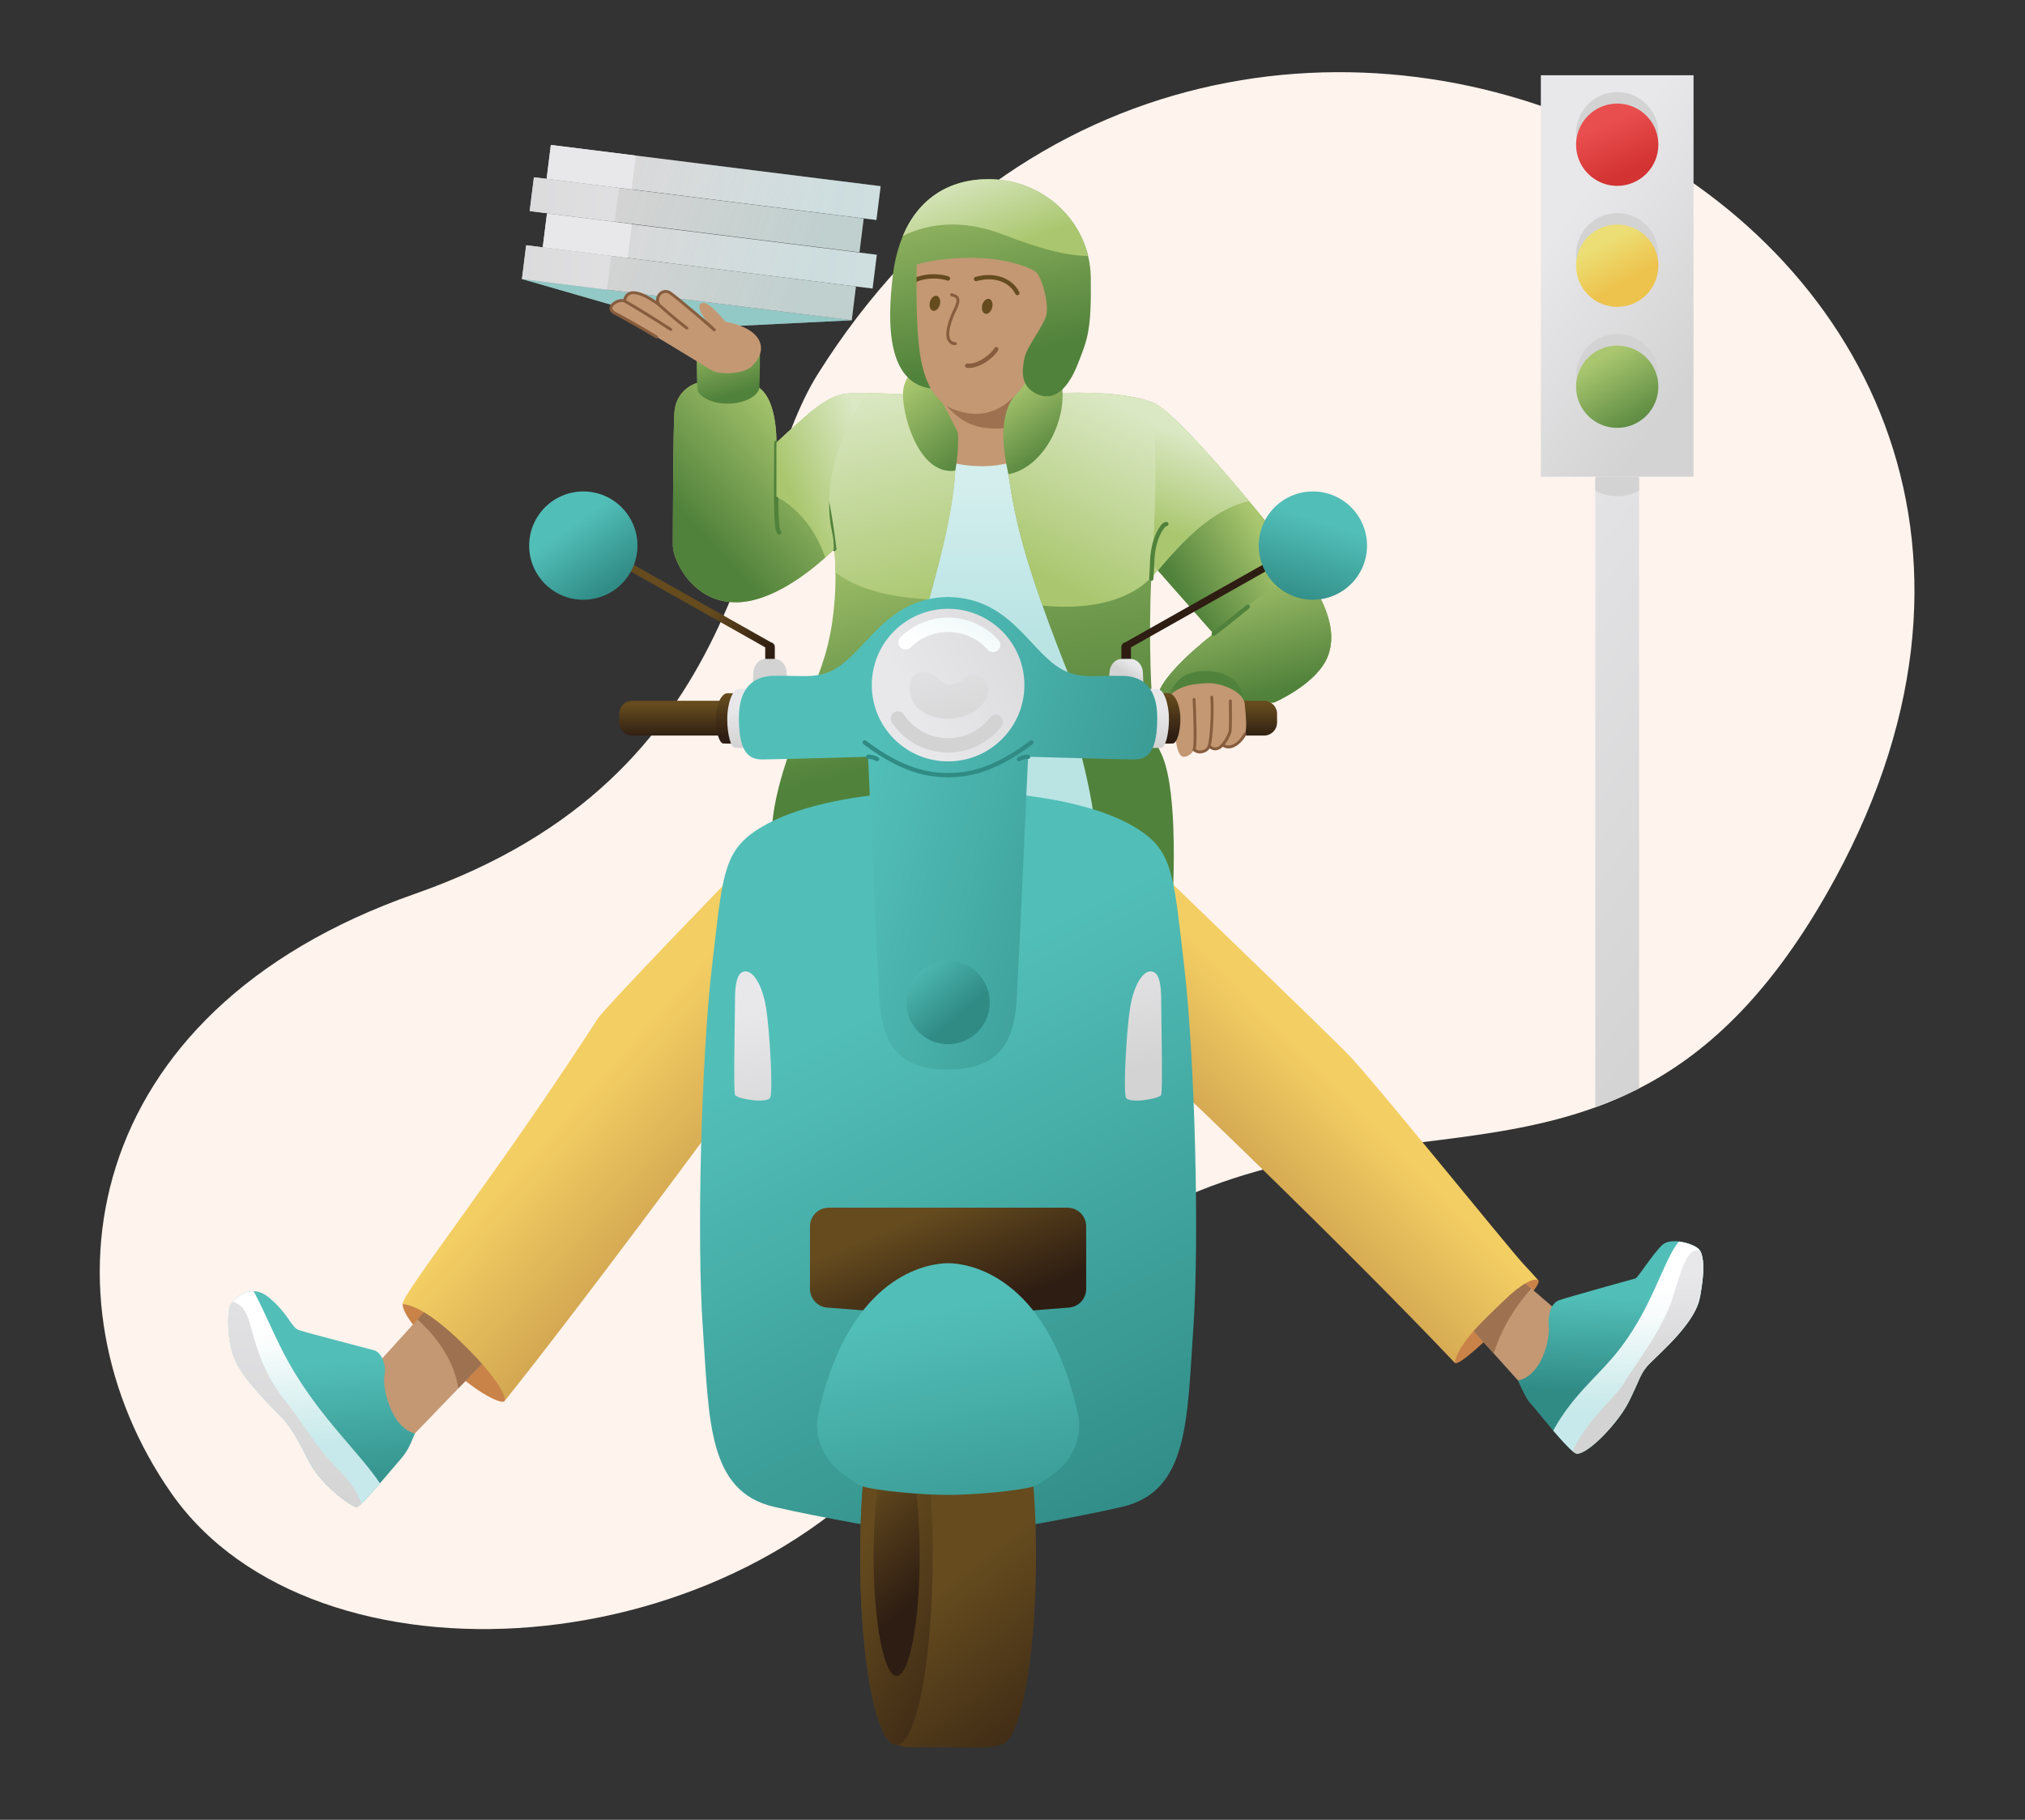 <svg width="306" height="275" viewBox="0 0 306 275" fill="none" xmlns="http://www.w3.org/2000/svg">
<rect x="0" y="0" width="306" height="275" fill="#333333" stroke="none"/>
<path d="M78.872 42.167L104.602 49.581L128.706 48.4L78.872 42.167Z" fill="url(#paint0_linear_2042_19885)"/>
<path opacity="0.5" d="M78.872 42.167L104.602 49.581L128.706 48.4L78.872 42.167Z" fill="#52BEB8"/>
<path d="M133.074 28.135L132.435 33.244L95.439 28.617L82.6 27.011L83.239 21.904L96.078 23.509L133.074 28.135Z" fill="url(#paint1_linear_2042_19885)"/>
<path d="M130.515 33.02L129.876 38.126L92.88 33.502L80.041 31.898L80.68 26.789L93.519 28.396L130.515 33.02Z" fill="url(#paint2_linear_2042_19885)"/>
<path d="M132.494 38.498L131.854 43.604L94.859 38.978L82.02 37.372L82.659 32.265L95.498 33.872L132.494 38.498Z" fill="url(#paint3_linear_2042_19885)"/>
<path d="M129.343 43.291L128.706 48.4L91.709 43.774L78.872 42.167L79.509 37.061L92.348 38.665L129.343 43.291Z" fill="url(#paint4_linear_2042_19885)"/>
<g opacity="0.15">
<path d="M132.435 33.244L133.074 28.135L96.078 23.509L83.239 21.904L82.6 27.011L95.439 28.617L132.435 33.244Z" fill="url(#paint5_linear_2042_19885)"/>
<path d="M129.876 38.126L130.515 33.02L93.519 28.396L80.68 26.789L80.041 31.898L92.88 33.502L129.876 38.126Z" fill="url(#paint6_linear_2042_19885)"/>
<path d="M82.659 32.265L82.019 37.372L94.859 38.978L131.854 43.604L132.493 38.498L95.498 33.872L82.659 32.265Z" fill="url(#paint7_linear_2042_19885)"/>
<path d="M79.508 37.061L78.872 42.167L91.709 43.774L128.706 48.4L129.343 43.291L92.348 38.665L79.508 37.061Z" fill="url(#paint8_linear_2042_19885)"/>
</g>
<path d="M276.02 135.076C267.078 150.728 257.626 159.378 247.7 164.463L247.374 164.628C245.429 165.607 243.429 166.473 241.385 167.224L241.072 167.337C210.896 178.285 176.572 164.198 139.061 215.115C111.778 252.148 47.483 256.6 25.878 225.633C5.702 196.72 11.53 152.978 62.696 135.076C113.861 117.174 111.713 75.42 123.58 56.522C184.73 -40.809 334.452 32.841 276.02 135.076Z" fill="#FFF3ED"/>
<path d="M255.913 72.043H232.839V11.372H255.913V72.043Z" fill="url(#paint9_linear_2042_19885)"/>
<path d="M244.38 26.35C243.151 26.35 241.949 25.985 240.926 25.302C239.904 24.619 239.107 23.648 238.636 22.512C238.166 21.376 238.043 20.126 238.283 18.92C238.522 17.714 239.115 16.606 239.984 15.736C240.854 14.867 241.961 14.275 243.168 14.035C244.374 13.795 245.624 13.918 246.76 14.389C247.896 14.859 248.867 15.656 249.55 16.678C250.233 17.701 250.598 18.903 250.598 20.133C250.596 21.781 249.941 23.361 248.775 24.527C247.609 25.693 246.029 26.348 244.38 26.35Z" fill="url(#paint10_linear_2042_19885)"/>
<path d="M244.38 44.637C243.151 44.637 241.949 44.272 240.926 43.589C239.904 42.906 239.107 41.935 238.636 40.799C238.166 39.663 238.043 38.413 238.283 37.207C238.522 36.001 239.115 34.893 239.984 34.023C240.854 33.154 241.961 32.562 243.168 32.322C244.374 32.082 245.624 32.205 246.76 32.675C247.896 33.146 248.867 33.943 249.55 34.965C250.233 35.988 250.598 37.19 250.598 38.42C250.596 40.068 249.941 41.648 248.775 42.814C247.609 43.98 246.029 44.635 244.38 44.637Z" fill="url(#paint11_linear_2042_19885)"/>
<path d="M244.38 62.922C243.151 62.922 241.949 62.557 240.926 61.874C239.904 61.191 239.107 60.22 238.636 59.084C238.166 57.948 238.043 56.697 238.283 55.491C238.522 54.285 239.115 53.178 239.984 52.308C240.854 51.438 241.961 50.846 243.168 50.606C244.374 50.367 245.624 50.49 246.76 50.96C247.896 51.431 248.867 52.228 249.55 53.25C250.233 54.273 250.598 55.475 250.598 56.704C250.596 58.353 249.941 59.933 248.775 61.099C247.609 62.264 246.029 62.92 244.38 62.922Z" fill="url(#paint12_linear_2042_19885)"/>
<path d="M60.848 197.009C60.789 198.096 62.009 200.072 66.383 204.95C70.757 209.828 75.743 212.378 76.233 211.733C76.722 211.087 76.711 207.95 76.711 207.95C76.711 207.95 66.141 193.802 60.848 197.009Z" fill="url(#paint13_linear_2042_19885)"/>
<path d="M219.839 205.948C220.376 206.559 224.996 202.126 226.75 200.372C228.504 198.617 232.6 194.646 232.504 193.572C232.504 193.572 231.574 191.913 228.959 193.354C226.344 194.796 217.57 203.328 219.839 205.948Z" fill="url(#paint14_linear_2042_19885)"/>
<path d="M140.278 66.907L156.65 66.352L170.454 127.917L129.307 125.217L140.278 66.907Z" fill="url(#paint15_linear_2042_19885)"/>
<path opacity="0.25" d="M140.278 66.907L156.65 66.352L170.454 127.917L129.307 125.217L140.278 66.907Z" fill="#52BEB8"/>
<path d="M144.348 71.122C144.348 71.122 144.313 72.77 143.806 76.031C143.154 80.246 141.802 85.467 140.404 90.576C139.152 95.159 137.856 99.65 136.978 103.246C135.122 110.854 133.826 126.8 133.826 126.8L117.198 130.667C114.413 121.702 122.315 106.972 124.663 99.039C126.048 94.361 126.287 89.609 126.25 86.498C126.226 84.324 126.067 82.961 126.067 82.961L125.98 83.048C125.804 83.226 125.363 83.661 124.717 84.241C122.222 86.485 116.652 90.904 111.43 91.015C104.609 91.163 101.678 84.517 101.678 82.45C101.678 80.383 101.717 65.243 101.911 62.341C102.104 59.439 104.272 58.007 105.898 57.735C107.524 57.463 110.898 56.767 114.22 58.315C117.541 59.863 117.315 66.907 117.315 66.907C121.998 62.611 124.861 59.748 128.035 59.476C128.806 59.411 129.841 59.391 130.965 59.398C134.454 59.42 138.791 59.709 138.791 59.709L144.348 71.122Z" fill="url(#paint16_linear_2042_19885)"/>
<path d="M125.748 80.467C125.937 81.314 126.015 82.181 125.98 83.048C125.804 83.226 125.363 83.661 124.717 84.241C122.222 86.485 116.652 90.904 111.43 91.015C104.609 91.163 101.678 84.517 101.678 82.45C101.678 80.383 101.717 65.243 101.911 62.341C102.104 59.439 104.272 58.007 105.898 57.735C107.524 57.463 110.898 56.767 114.22 58.315C117.541 59.863 117.315 66.907 117.315 66.907C121.998 62.611 124.861 59.748 128.035 59.476C128.806 59.411 129.841 59.391 130.965 59.398C128.146 63.361 123.898 72.074 125.748 80.467Z" fill="url(#paint17_linear_2042_19885)"/>
<path d="M105.278 54.348C105.278 54.348 105.261 58.576 105.459 59.13C105.656 59.685 107.27 61.109 110.226 60.991C113.183 60.874 114.665 59.483 114.743 58.617C114.822 57.752 114.837 53.387 114.837 53.387L105.278 54.348Z" fill="url(#paint18_linear_2042_19885)"/>
<path d="M200.696 99.039C199.13 103.326 192.52 106.154 192.52 106.154L174.889 106.033C174.35 102.63 183.404 95.778 183.404 95.778L174.961 86.196L174.091 85.211L174.078 85.45C174.039 86.054 174.004 86.67 173.976 87.289C173.759 91.783 173.733 96.589 173.863 100.859C174.052 107.1 174.572 112.2 175.294 113.513C176.583 115.85 177.113 120.367 177.296 124.837C177.55 131.072 177.124 137.211 177.124 137.211L165.563 127.585C165.549 125.569 165.363 123.558 165.009 121.574C164.317 117.387 163.178 113.367 162.791 111.68C162.623 110.844 162.532 109.994 162.517 109.141C162.437 106.983 162.559 104.615 162.007 103.246C160.163 98.667 158.704 94.813 157.537 91.52C153.765 80.867 153.059 76.098 152.38 71.663L159.676 59.426C159.676 59.426 168.867 58.846 173.87 60.717C174.004 60.765 174.135 60.817 174.263 60.872C176.759 61.92 183.283 69.187 188.717 75.704C190.959 78.394 193.015 80.952 194.526 82.896C198.509 88.017 202.561 93.913 200.696 99.039Z" fill="url(#paint19_linear_2042_19885)"/>
<path d="M200.696 99.039C199.13 103.326 192.52 106.154 192.52 106.154L174.889 106.033C174.35 102.631 183.404 95.778 183.404 95.778L183.35 95.718L174.961 86.196L174.091 85.211C174.426 80.646 175.178 66.094 173.874 60.718C174.009 60.765 174.139 60.818 174.267 60.872C176.763 61.92 183.287 69.187 188.722 75.704C190.963 78.394 193.02 80.952 194.53 82.896C195.441 84.07 196.359 85.287 197.204 86.52C200.054 90.68 202.133 95.096 200.696 99.039Z" fill="url(#paint20_linear_2042_19885)"/>
<path d="M200.696 99.039C199.13 103.326 192.52 106.154 192.52 106.154L174.889 106.033C174.35 102.63 183.404 95.778 183.404 95.778L183.35 95.717C183.606 95.585 183.85 95.433 184.083 95.263C184.924 94.611 191.737 88.109 197.202 86.52C200.054 90.68 202.133 95.096 200.696 99.039Z" fill="url(#paint21_linear_2042_19885)"/>
<path d="M193.248 85.218L192.713 84.272L170.043 97.063C169.878 97.094 169.728 97.183 169.621 97.312C169.513 97.442 169.454 97.605 169.454 97.774V100.304C169.454 100.497 169.531 100.681 169.667 100.817C169.803 100.953 169.987 101.029 170.179 101.029C170.372 101.029 170.556 100.953 170.692 100.817C170.828 100.681 170.904 100.497 170.904 100.304V97.826L193.248 85.218Z" fill="url(#paint22_linear_2042_19885)"/>
<path d="M116.496 97.063L93.822 84.265L93.287 85.218L115.633 97.826V100.304C115.633 100.497 115.709 100.681 115.845 100.817C115.981 100.953 116.165 101.029 116.358 101.029C116.55 101.029 116.734 100.953 116.87 100.817C117.006 100.681 117.083 100.497 117.083 100.304V97.774C117.083 97.606 117.024 97.443 116.917 97.313C116.81 97.183 116.661 97.095 116.496 97.063Z" fill="url(#paint23_linear_2042_19885)"/>
<path d="M172.709 101.672C172.663 100.561 171.961 99.628 170.85 99.57H169.504C168.393 99.628 167.693 100.561 167.646 101.672L167.567 103.531H172.785L172.709 101.672Z" fill="url(#paint24_linear_2042_19885)"/>
<path d="M118.889 101.672C118.844 100.561 118.141 99.628 117.031 99.57H115.696C114.585 99.628 113.885 100.561 113.837 101.672L113.759 103.531H118.976L118.889 101.672Z" fill="url(#paint25_linear_2042_19885)"/>
<path d="M176.6 106.522C176.678 104.187 177.998 101.146 182.704 101.422C186.794 101.661 188.767 104.478 187.794 108.113C187.774 108.189 176.6 106.522 176.6 106.522Z" fill="url(#paint26_linear_2042_19885)"/>
<path d="M95.533 111.159H111.283C112.375 111.159 113.261 110.273 113.261 109.18V107.878C113.261 106.786 112.375 105.9 111.283 105.9H95.533C94.44 105.9 93.554 106.786 93.554 107.878V109.18C93.554 110.273 94.44 111.159 95.533 111.159Z" fill="url(#paint27_linear_2042_19885)"/>
<path d="M191.002 105.9H175.252C174.16 105.9 173.274 106.786 173.274 107.878V109.18C173.274 110.273 174.16 111.159 175.252 111.159H191.002C192.095 111.159 192.98 110.273 192.98 109.18V107.878C192.98 106.786 192.095 105.9 191.002 105.9Z" fill="url(#paint28_linear_2042_19885)"/>
<path d="M176.391 105.457C178.13 103.5 180.583 103.283 182.633 103.246C184.683 103.209 187.952 104.581 188.1 106.387C188.248 108.194 188.491 110.096 188.1 110.976C187.709 111.857 186.143 113.613 184.733 112.587C184.733 112.587 183.841 113.813 182.707 112.77C182.517 113.548 181.172 113.989 180.437 113.294C180.437 113.294 179.859 114.365 178.874 114.365C177.467 114.365 177.45 109.289 177.352 105.902H176.104L176.391 105.457Z" fill="#C39873"/>
<path d="M112.974 104.761H109.93C108.954 104.761 108.163 106.646 108.163 108.637C108.163 110.628 108.715 112.298 109.278 112.352C109.841 112.407 112.528 112.352 112.528 112.352L112.974 104.761Z" fill="url(#paint29_linear_2042_19885)"/>
<path d="M173.561 104.761H176.604C177.58 104.761 178.372 106.646 178.372 108.637C178.372 110.628 177.82 112.298 177.257 112.352C176.694 112.407 174.007 112.352 174.007 112.352L173.561 104.761Z" fill="url(#paint30_linear_2042_19885)"/>
<path d="M114.704 104.117H111.661C110.685 104.117 109.894 106.32 109.894 108.648C109.894 110.976 110.446 112.926 111.009 112.996C111.572 113.065 114.259 112.996 114.259 112.996L114.704 104.117Z" fill="url(#paint31_linear_2042_19885)"/>
<path d="M171.83 104.117H174.874C175.85 104.117 176.641 106.32 176.641 108.648C176.641 110.976 176.089 112.926 175.526 112.996C174.963 113.065 172.276 112.996 172.276 112.996L171.83 104.117Z" fill="url(#paint32_linear_2042_19885)"/>
<path d="M139.063 67.698C141.948 70.572 153.254 72.481 157.935 66.646L154.798 58.913L141.639 57.978L139.063 67.698Z" fill="#C39873"/>
<path d="M144.348 71.122C144.348 71.122 144.313 72.77 143.806 76.031C143.154 80.246 141.802 85.468 140.404 90.576C132.143 90.187 128.041 87.93 126.25 86.498C126.226 84.324 126.067 82.961 126.067 82.961L125.98 83.048C125.804 83.226 125.363 83.661 124.717 84.241C122.265 77.13 117.326 75.037 117.326 75.037V66.907C122.009 62.611 124.872 59.748 128.046 59.476C128.817 59.411 129.852 59.391 130.976 59.398C134.465 59.42 138.802 59.709 138.802 59.709L144.348 71.122Z" fill="url(#paint33_linear_2042_19885)"/>
<path d="M144.348 71.122C144.707 69.337 144.976 65.8 144.641 65.12C143.6 62.996 139.467 55.265 139.467 55.265C138.622 55.551 137.883 56.085 137.347 56.797C136.81 57.51 136.502 58.368 136.461 59.259C136.248 62.452 138.785 71.917 144.348 71.122Z" fill="url(#paint34_linear_2042_19885)"/>
<path d="M188.717 75.704C183.104 76.989 178.767 81.746 174.959 86.196L174.62 86.591C174.412 86.835 174.195 87.067 173.967 87.289C169.989 91.276 163.696 92.1 157.528 91.52C153.757 80.867 153.05 76.098 152.372 71.663L159.667 59.426C159.667 59.426 168.859 58.846 173.861 60.717L173.961 60.754C174.061 60.792 174.159 60.831 174.254 60.872C176.759 61.92 183.283 69.187 188.717 75.704Z" fill="url(#paint35_linear_2042_19885)"/>
<path d="M188.717 75.704C183.104 76.989 178.767 81.746 174.959 86.196L174.089 85.211C174.424 80.646 175.176 66.094 173.872 60.718L173.972 60.754C174.072 60.792 174.17 60.831 174.265 60.872C176.759 61.92 183.283 69.187 188.717 75.704Z" fill="url(#paint36_linear_2042_19885)"/>
<path d="M140.913 58.604C144.976 64.387 147.624 65.674 155.5 64.209L152.909 54.372L140.913 58.604Z" fill="#9E7150"/>
<path d="M152.381 71.661C157.852 70.644 161.817 62.833 160.207 56.878L155.761 54.957C155.761 54.957 155.039 57.946 153.717 59.335C152.396 60.724 150.574 63.726 152.381 71.661Z" fill="url(#paint37_linear_2042_19885)"/>
<path d="M136.448 40.285C136.374 40.389 136.909 59.081 144.056 61.841C151.491 64.709 155.109 58.178 157.928 52.789C160.748 47.4 159.543 36.1 159.543 36.1C159.543 36.1 138.876 30.92 136.448 40.285Z" fill="#C39873"/>
<path d="M137.833 42.878C137.76 42.879 137.689 42.855 137.632 42.81C137.574 42.766 137.533 42.703 137.515 42.633C137.497 42.562 137.503 42.488 137.532 42.421C137.561 42.355 137.612 42.3 137.676 42.265C140.024 40.976 142.652 41.507 143.387 41.794C143.463 41.828 143.522 41.891 143.554 41.968C143.585 42.045 143.586 42.131 143.555 42.209C143.525 42.286 143.466 42.35 143.391 42.385C143.315 42.421 143.229 42.426 143.15 42.4C142.317 42.076 139.961 41.748 137.989 42.835C137.941 42.862 137.888 42.877 137.833 42.878Z" fill="#654B1E"/>
<path d="M162.883 54.963C161.45 58.639 159.383 60.754 156.748 59.57C154.113 58.385 154.448 55.987 154.791 54.187C155.135 52.387 157.596 49.424 158.083 47.724C158.57 46.024 157.491 42.05 156.591 41.15C156.057 40.615 152.678 39.115 147.654 38.976C141.852 38.822 138.524 39.976 138.524 39.976C138.307 53.152 139.283 56.031 140.633 58.709C134.189 57.813 133.954 49.187 134.957 41.376C135.19 39.408 135.688 37.481 136.435 35.646C138.748 30.126 143.28 27.072 149.361 27.072C156.715 27.072 162.824 32.037 164.422 38.665C164.676 39.717 164.813 40.794 164.83 41.876C164.95 50.052 164.317 51.285 162.883 54.963Z" fill="url(#paint38_linear_2042_19885)"/>
<path d="M113.598 55.365C112.47 56.472 109.033 56.707 107.63 56.017C107.572 55.989 107.517 55.959 107.467 55.928C106.204 55.146 96.711 49.274 92.95 47.341C91.239 46.461 93.42 45.094 94.37 45.468C94.696 43.594 96.646 43.889 99.526 45.998C98.911 44.811 100.126 43.487 101.307 44.287C102.357 45 107.511 49.426 107.511 49.426C104.191 45.574 106.243 45.535 106.92 45.972C108.035 46.689 109.643 48.633 109.643 48.633C111.207 48.915 112.448 49.383 113.339 49.974C115.409 51.359 115.6 53.404 113.598 55.365Z" fill="#C39873"/>
<path d="M99.218 51.139C99.178 51.139 99.14 51.129 99.107 51.109C96.246 49.407 94.141 48.209 92.85 47.544C91.922 47.065 92.07 46.457 92.176 46.226C92.465 45.585 93.481 45.107 94.204 45.211C94.249 44.972 94.352 44.749 94.504 44.559C94.656 44.37 94.851 44.22 95.074 44.124C95.944 43.772 97.346 44.237 99.148 45.467C99.127 45.228 99.162 44.987 99.25 44.763C99.338 44.539 99.478 44.339 99.657 44.178C99.898 43.963 100.206 43.838 100.529 43.826C100.852 43.813 101.169 43.913 101.426 44.109C102.474 44.82 107.439 49.083 107.65 49.263C107.672 49.282 107.69 49.304 107.703 49.33C107.716 49.355 107.723 49.383 107.726 49.411C107.728 49.44 107.724 49.468 107.715 49.496C107.707 49.523 107.693 49.548 107.674 49.57C107.655 49.591 107.633 49.609 107.607 49.622C107.582 49.635 107.554 49.643 107.526 49.645C107.497 49.647 107.469 49.644 107.441 49.635C107.414 49.626 107.389 49.612 107.367 49.593C107.315 49.55 102.209 45.165 101.183 44.47C101.005 44.329 100.784 44.255 100.558 44.261C100.332 44.268 100.115 44.354 99.946 44.504C99.758 44.678 99.633 44.91 99.592 45.163C99.55 45.416 99.595 45.675 99.718 45.9C99.74 45.944 99.748 45.994 99.739 46.042C99.73 46.09 99.704 46.134 99.667 46.166C99.629 46.199 99.582 46.217 99.533 46.219C99.484 46.221 99.435 46.206 99.396 46.176C97.507 44.794 96.031 44.207 95.239 44.528C94.887 44.67 94.674 44.991 94.587 45.507C94.582 45.538 94.569 45.569 94.55 45.595C94.532 45.621 94.508 45.643 94.48 45.659C94.451 45.675 94.42 45.684 94.388 45.686C94.356 45.688 94.324 45.684 94.294 45.672C93.798 45.476 92.802 45.889 92.576 46.398C92.452 46.672 92.613 46.924 93.052 47.15C94.357 47.817 96.463 49.022 99.333 50.728C99.374 50.753 99.406 50.79 99.423 50.834C99.441 50.878 99.444 50.927 99.431 50.973C99.419 51.019 99.391 51.059 99.354 51.088C99.316 51.117 99.269 51.133 99.222 51.133L99.218 51.139Z" fill="#875D3E"/>
<path d="M181.348 113.857C180.954 113.864 180.573 113.718 180.285 113.45C180.264 113.43 180.248 113.407 180.236 113.381C180.224 113.355 180.218 113.326 180.217 113.298C180.217 113.269 180.222 113.241 180.232 113.214C180.242 113.187 180.258 113.163 180.277 113.142C180.297 113.122 180.321 113.105 180.347 113.094C180.373 113.082 180.401 113.076 180.429 113.075C180.458 113.074 180.486 113.079 180.513 113.089C180.54 113.1 180.564 113.115 180.585 113.135C180.744 113.271 180.936 113.363 181.142 113.401C181.347 113.439 181.559 113.422 181.757 113.352C181.925 113.315 182.081 113.235 182.21 113.121C182.339 113.007 182.438 112.862 182.496 112.7C182.505 112.663 182.523 112.629 182.549 112.602C182.575 112.574 182.608 112.554 182.644 112.543C182.68 112.532 182.719 112.531 182.756 112.539C182.793 112.548 182.827 112.566 182.854 112.591C182.965 112.71 183.1 112.803 183.25 112.865C183.4 112.927 183.562 112.956 183.724 112.95C184.056 112.889 184.354 112.707 184.559 112.439C184.593 112.393 184.643 112.362 184.7 112.353C184.757 112.344 184.814 112.358 184.861 112.391C185.024 112.516 185.215 112.6 185.417 112.638C185.619 112.676 185.827 112.666 186.024 112.609C186.881 112.378 187.65 111.433 187.902 110.87C187.914 110.843 187.93 110.82 187.951 110.8C187.972 110.78 187.996 110.765 188.023 110.755C188.049 110.744 188.078 110.739 188.106 110.74C188.135 110.741 188.163 110.747 188.189 110.759C188.215 110.77 188.239 110.787 188.259 110.808C188.278 110.828 188.294 110.853 188.304 110.879C188.314 110.906 188.319 110.934 188.319 110.963C188.318 110.991 188.312 111.02 188.3 111.046C188.007 111.698 187.141 112.761 186.137 113.03C185.91 113.097 185.671 113.115 185.436 113.085C185.201 113.055 184.975 112.976 184.772 112.854C184.508 113.141 184.153 113.328 183.767 113.383C183.419 113.411 183.072 113.311 182.794 113.1C182.58 113.422 182.255 113.655 181.881 113.752C181.709 113.813 181.53 113.848 181.348 113.857Z" fill="#875D3E"/>
<path d="M180.435 113.509C180.393 113.509 180.352 113.497 180.317 113.474C180.27 113.443 180.236 113.394 180.224 113.338C180.212 113.283 180.222 113.224 180.252 113.176C180.45 112.794 180.383 109.033 180.22 105.685C180.217 105.627 180.237 105.571 180.276 105.528C180.314 105.485 180.368 105.459 180.426 105.457C180.484 105.454 180.54 105.474 180.583 105.513C180.626 105.551 180.651 105.605 180.654 105.663C180.737 107.341 180.978 112.859 180.62 113.411C180.599 113.441 180.572 113.466 180.54 113.484C180.507 113.501 180.471 113.509 180.435 113.509Z" fill="#875D3E"/>
<path d="M182.704 112.985C182.669 112.985 182.635 112.977 182.604 112.961C182.573 112.945 182.546 112.922 182.526 112.894C182.506 112.865 182.493 112.833 182.488 112.798C182.483 112.764 182.486 112.729 182.498 112.696C182.843 111.696 183.072 107.454 182.891 105.374C182.886 105.316 182.905 105.259 182.942 105.215C182.979 105.171 183.033 105.143 183.09 105.138C183.148 105.133 183.205 105.151 183.249 105.189C183.294 105.226 183.321 105.279 183.326 105.337C183.511 107.454 183.27 111.8 182.911 112.837C182.896 112.88 182.868 112.918 182.831 112.944C182.794 112.971 182.75 112.985 182.704 112.985Z" fill="#875D3E"/>
<path d="M184.73 112.802C184.688 112.803 184.646 112.79 184.611 112.767C184.575 112.744 184.547 112.711 184.53 112.673C184.513 112.634 184.508 112.591 184.515 112.549C184.522 112.507 184.541 112.468 184.57 112.437C185.053 111.876 185.422 111.226 185.657 110.524C185.73 110.278 185.737 107.959 185.704 105.902C185.704 105.845 185.727 105.789 185.768 105.749C185.809 105.708 185.864 105.685 185.922 105.685C185.979 105.685 186.035 105.708 186.075 105.749C186.116 105.789 186.139 105.845 186.139 105.902C186.154 106.931 186.198 110.311 186.067 110.685C185.812 111.443 185.41 112.143 184.885 112.746C184.843 112.784 184.787 112.804 184.73 112.802Z" fill="#875D3E"/>
<path d="M74.946 203.985C74.867 204.011 72.133 206.826 69.27 209.794C66.063 213.113 62.696 216.62 62.696 216.62L59.013 219.189L55.696 214.367L55.417 207.87L63.096 199.391L65.52 196.713C65.52 196.713 75.113 203.928 74.946 203.985Z" fill="#C39873"/>
<path d="M62.696 216.62C61.839 218.702 61.52 219.396 60.343 220.733C59.82 221.328 58.63 222.748 57.409 224.157C56.374 225.348 55.32 226.528 54.628 227.2C54.433 227.421 54.197 227.604 53.935 227.739C53.239 227.9 48.433 224.261 46.776 221C45.12 217.739 43.95 215.546 42.396 214.002C35.946 207.613 35.289 205.507 34.822 203.304C34.354 201.102 34.391 197.826 34.826 197.174C34.933 197.012 35.052 196.858 35.18 196.713C35.754 196.061 36.885 195.063 38.328 195.111C39.059 195.133 39.87 195.42 40.72 196.146C43.763 198.72 43.95 200.594 45.215 201.015C46.48 201.437 55.376 203.731 56.546 204.059C57.715 204.387 58.42 206.45 58.091 207.898C57.763 209.346 58.913 215.652 62.696 216.62Z" fill="url(#paint39_linear_2042_19885)"/>
<path d="M57.409 224.157C56.374 225.348 55.32 226.528 54.628 227.2C54.433 227.421 54.197 227.604 53.935 227.739C53.239 227.9 48.433 224.261 46.776 221C45.12 217.739 43.95 215.546 42.396 214.002C35.946 207.613 35.289 205.507 34.822 203.304C34.354 201.102 34.391 197.826 34.826 197.174C34.933 197.012 35.052 196.858 35.18 196.713C35.754 196.061 36.885 195.063 38.328 195.111C40.185 198.589 41.715 202.541 43.737 206.098C48.365 214.254 54.415 219.62 57.409 224.157Z" fill="url(#paint40_linear_2042_19885)"/>
<path opacity="0.15" d="M57.409 224.157C56.374 225.348 55.32 226.528 54.628 227.2C54.433 227.421 54.197 227.604 53.935 227.739C53.239 227.9 48.433 224.261 46.776 221C45.12 217.739 43.95 215.546 42.396 214.002C35.946 207.613 35.289 205.507 34.822 203.304C34.354 201.102 34.391 197.826 34.826 197.174C34.933 197.012 35.052 196.858 35.18 196.713C35.754 196.061 36.885 195.063 38.328 195.111C40.185 198.589 41.715 202.541 43.737 206.098C48.365 214.254 54.415 219.62 57.409 224.157Z" fill="url(#paint41_linear_2042_19885)"/>
<path d="M74.946 203.985C74.867 204.011 72.133 206.826 69.269 209.794C68.463 204.676 64.778 200.88 63.089 199.391L65.513 196.713C65.513 196.713 75.113 203.928 74.946 203.985Z" fill="#9E7150"/>
<path d="M60.848 197.009C60.848 197.294 63.254 196.357 70.537 203.659C75.374 208.502 76.624 211.289 76.233 211.733C80.498 206.448 91.348 192.441 108.489 169.239L111.735 131.27C111.735 131.27 91.446 152.187 90.278 153.998C75.772 176.522 60.835 195.413 60.848 197.009Z" fill="url(#paint42_linear_2042_19885)"/>
<path d="M236.528 199.13C235.876 212.263 229.354 208.574 229.354 208.574L225.722 204.53L221.393 199.713L228.722 192.417L231.389 194.709L236.528 199.13Z" fill="#C39873"/>
<path d="M231.383 194.72C229.554 196.767 227.096 200.124 225.715 204.541L221.387 199.724L228.715 192.428L231.383 194.72Z" fill="#9E7150"/>
<path d="M256.93 195.754C256.907 195.88 256.883 196.007 256.859 196.137C256.731 196.755 256.521 197.353 256.235 197.915C254.424 201.611 249.713 205.439 248.843 206.524C247.813 207.791 247.815 208.376 246.204 211.674C244.593 214.972 240.059 219.676 238.304 219.68C238.165 219.68 237.946 219.55 237.663 219.317C236.939 218.724 235.817 217.478 234.713 216.187C233.111 214.304 231.543 212.322 231.289 212.091C230.791 211.641 230.063 210.157 229.383 208.626C233.122 207.8 234.178 202.252 234.037 200.583C233.896 198.913 234.215 196.987 235.613 196.485C237.011 195.983 246.854 193.276 247.17 193.183C247.485 193.089 249.859 189.341 251.206 188.12C251.767 187.611 252.728 187.498 253.709 187.611C255.076 187.767 256.474 188.359 256.843 188.915L256.872 188.959C257.448 189.902 257.63 191.915 256.93 195.754Z" fill="url(#paint43_linear_2042_19885)"/>
<path d="M256.931 195.754C256.907 195.88 256.883 196.007 256.859 196.137C256.731 196.755 256.521 197.353 256.235 197.915C254.424 201.611 249.713 205.439 248.844 206.524C247.813 207.791 247.815 208.376 246.204 211.674C244.594 214.972 240.059 219.676 238.304 219.68C238.165 219.68 237.946 219.55 237.663 219.317C236.939 218.724 235.817 217.478 234.713 216.187C237.481 211.122 240.981 208.38 243.889 204.92C249.674 198.039 251.25 190.483 253.709 187.615C255.076 187.772 256.474 188.363 256.844 188.92L256.872 188.963C257.448 189.902 257.631 191.915 256.931 195.754Z" fill="url(#paint44_linear_2042_19885)"/>
<path opacity="0.15" d="M256.931 195.754C256.907 195.88 256.883 196.007 256.859 196.137C256.731 196.755 256.521 197.353 256.235 197.915C254.424 201.611 249.713 205.439 248.844 206.524C247.813 207.791 247.815 208.376 246.204 211.674C244.594 214.972 240.059 219.676 238.304 219.68C238.165 219.68 237.946 219.55 237.663 219.317C236.939 218.724 235.817 217.478 234.713 216.187C237.481 211.122 240.981 208.38 243.889 204.92C249.674 198.039 251.25 190.483 253.709 187.615C255.076 187.772 256.474 188.363 256.844 188.92L256.872 188.963C257.448 189.902 257.631 191.915 256.931 195.754Z" fill="url(#paint45_linear_2042_19885)"/>
<path d="M256.93 195.754C256.713 196.439 256.496 197.165 256.235 197.915C254.424 201.611 249.713 205.439 248.844 206.524C247.813 207.791 247.815 208.376 246.204 211.674C244.594 214.972 240.059 219.676 238.304 219.68C238.165 219.68 237.946 219.55 237.663 219.317C239.257 215.187 244.48 210.759 245.372 209.044C246.165 207.522 251.152 201.202 252.72 196.25C254.107 191.87 254.861 188.524 256.872 188.959C257.448 189.902 257.63 191.915 256.93 195.754Z" fill="url(#paint46_linear_2042_19885)"/>
<path d="M219.839 205.948C220.32 202.904 224.637 199.104 227.194 196.6C229.75 194.096 231.894 192.891 232.502 193.557C232.502 193.557 232.087 193.013 230.111 190.902C228.135 188.791 207.15 162.824 203.631 159.241C200.111 155.659 174.146 130.65 174.146 130.65L178.574 164.915C178.574 164.915 202.435 187.626 219.839 205.948Z" fill="url(#paint47_linear_2042_19885)"/>
<path d="M180.324 200.746C179.359 214.585 179.648 225.407 169.502 227.726C165.907 228.548 161.563 229.396 157.452 230.146C148.073 231.857 138.462 231.857 129.083 230.146C124.974 229.396 120.63 228.548 117.033 227.726C106.887 225.407 107.176 214.585 106.211 200.746C105.246 186.907 106.017 159.507 107.563 146.27C109.109 133.033 109.207 129.07 113.844 125.785C118.902 122.202 127.139 120.541 134.657 119.88C137.737 119.609 140.698 119.504 143.267 119.504C147.665 119.504 153.209 119.809 158.546 120.737C163.933 121.674 169.109 123.246 172.691 125.785C177.328 129.07 177.426 133.033 178.972 146.27C180.517 159.507 181.291 186.904 180.324 200.746Z" fill="url(#paint48_linear_2042_19885)"/>
<path d="M155.707 219.876C155.691 219.718 155.675 219.562 155.661 219.407H130.878C130.862 219.56 130.847 219.717 130.833 219.876C130.248 224.94 129.965 230.035 129.985 235.133C129.985 235.611 129.985 236.087 129.985 236.561V236.602C130.117 250.333 132.113 261.502 134.676 263.407C134.938 263.517 135.206 263.614 135.478 263.696C136.267 263.932 137.086 264.052 137.909 264.05H148.633C149.456 264.052 150.275 263.932 151.063 263.696C151.333 263.615 151.599 263.52 151.859 263.411C154.422 261.507 156.424 250.337 156.55 236.607V236.565C156.55 236.091 156.55 235.615 156.55 235.137C156.572 230.038 156.29 224.942 155.707 219.876Z" fill="url(#paint49_linear_2042_19885)"/>
<path d="M140.939 235.133C140.939 250.88 138.493 263.648 135.476 263.691C135.206 263.611 134.94 263.515 134.68 263.407C132.117 261.502 130.115 250.333 129.989 236.602V236.561C129.989 236.087 129.989 235.611 129.989 235.133C129.969 230.035 130.252 224.94 130.837 219.876C130.854 219.72 130.876 219.563 130.893 219.407H140.043C140.665 224.625 140.964 229.877 140.939 235.133Z" fill="url(#paint50_linear_2042_19885)"/>
<path d="M135.493 253.278C137.416 253.278 138.974 245.154 138.974 235.133C138.974 225.111 137.416 216.987 135.493 216.987C133.571 216.987 132.013 225.111 132.013 235.133C132.013 245.154 133.571 253.278 135.493 253.278Z" fill="url(#paint51_linear_2042_19885)"/>
<path d="M161.309 182.502H125.222C124.472 182.502 123.753 182.8 123.223 183.33C122.694 183.86 122.396 184.579 122.396 185.328V194.783C122.397 195.494 122.666 196.178 123.15 196.7C123.633 197.221 124.295 197.541 125.004 197.596L143.265 199.024L161.526 197.596C162.235 197.541 162.897 197.221 163.381 196.7C163.864 196.178 164.134 195.494 164.135 194.783V185.333C164.135 184.961 164.063 184.593 163.921 184.25C163.779 183.906 163.571 183.594 163.309 183.332C163.046 183.069 162.734 182.86 162.391 182.718C162.048 182.575 161.68 182.502 161.309 182.502Z" fill="url(#paint52_linear_2042_19885)"/>
<path d="M169.68 102.137C164.948 102.048 162.683 102.75 159.639 100.637C155.313 97.63 152.248 90.465 143.494 90.226V90.218H143.276H143.059C134.309 90.459 131.239 97.624 126.913 100.628C123.87 102.741 121.607 102.041 116.872 102.128C113.794 102.185 111.639 104.009 111.654 108.502C111.67 112.996 112.726 114.767 115.133 114.767C117.026 114.767 131.172 114.359 131.172 114.359C131.172 114.359 132.526 144.85 132.865 150.609C133.204 156.367 134.644 161.613 143.257 161.62H143.272C151.887 161.62 153.326 156.365 153.663 150.609C154 144.852 155.357 114.359 155.357 114.359C155.357 114.359 169.5 114.767 171.396 114.767C173.811 114.767 174.857 112.996 174.874 108.502C174.891 104.009 172.757 102.194 169.68 102.137Z" fill="url(#paint53_linear_2042_19885)"/>
<path d="M244.38 28.087C243.151 28.087 241.949 27.722 240.926 27.039C239.904 26.356 239.107 25.385 238.636 24.249C238.166 23.113 238.043 21.863 238.283 20.657C238.522 19.451 239.115 18.343 239.984 17.473C240.854 16.604 241.961 16.012 243.168 15.772C244.374 15.532 245.624 15.655 246.76 16.125C247.896 16.596 248.867 17.393 249.55 18.415C250.233 19.438 250.598 20.64 250.598 21.87C250.596 23.518 249.941 25.099 248.775 26.264C247.609 27.43 246.029 28.085 244.38 28.087Z" fill="url(#paint54_linear_2042_19885)"/>
<path d="M244.38 46.374C243.151 46.374 241.949 46.009 240.926 45.326C239.904 44.643 239.107 43.672 238.636 42.536C238.166 41.4 238.043 40.15 238.283 38.944C238.522 37.738 239.115 36.63 239.984 35.76C240.854 34.891 241.961 34.298 243.168 34.059C244.374 33.819 245.624 33.942 246.76 34.413C247.896 34.883 248.867 35.68 249.55 36.702C250.233 37.725 250.598 38.927 250.598 40.157C250.596 41.805 249.941 43.385 248.775 44.551C247.609 45.717 246.029 46.372 244.38 46.374Z" fill="url(#paint55_linear_2042_19885)"/>
<path d="M244.38 64.659C243.151 64.659 241.949 64.294 240.926 63.611C239.904 62.928 239.107 61.957 238.636 60.821C238.166 59.685 238.043 58.434 238.283 57.228C238.522 56.022 239.115 54.914 239.984 54.045C240.854 53.175 241.961 52.583 243.168 52.343C244.374 52.103 245.624 52.227 246.76 52.697C247.896 53.168 248.867 53.965 249.55 54.987C250.233 56.01 250.598 57.212 250.598 58.441C250.596 60.09 249.941 61.67 248.775 62.836C247.609 64.001 246.029 64.657 244.38 64.659Z" fill="url(#paint56_linear_2042_19885)"/>
<path d="M54.628 227.189C54.433 227.411 54.197 227.593 53.935 227.728C53.239 227.889 48.433 224.25 46.776 220.989C45.12 217.728 43.95 215.535 42.396 213.991C35.946 207.602 35.289 205.496 34.822 203.294C34.354 201.091 34.391 197.826 34.826 197.174C34.933 197.012 35.052 196.858 35.18 196.713C36.339 197.048 37.122 197.852 37.676 199.741C38.546 202.694 39.509 207.178 42.917 211.424C46.326 215.67 47.65 218.672 51.111 222.028C53.161 224.017 54.157 225.95 54.628 227.189Z" fill="url(#paint57_linear_2042_19885)"/>
<path d="M174.391 146.922C175.193 147.335 175.465 148.902 175.465 151.009C175.465 153.115 175.728 164.811 175.465 165.444C175.202 166.076 170.565 166.813 170.143 165.865C169.722 164.917 170.196 155.909 170.776 152.274C171.357 148.639 172.961 146.183 174.391 146.922Z" fill="url(#paint58_linear_2042_19885)"/>
<path d="M112.143 146.922C111.341 147.335 111.07 148.902 111.07 151.009C111.07 153.115 110.807 164.811 111.07 165.444C111.333 166.076 115.97 166.813 116.391 165.865C116.813 164.917 116.339 155.909 115.759 152.274C115.178 148.639 113.576 146.183 112.143 146.922Z" fill="url(#paint59_linear_2042_19885)"/>
<path d="M143.267 157.796C146.746 157.796 149.565 154.976 149.565 151.498C149.565 148.02 146.746 145.2 143.267 145.2C139.789 145.2 136.97 148.02 136.97 151.498C136.97 154.976 139.789 157.796 143.267 157.796Z" fill="url(#paint60_linear_2042_19885)"/>
<path d="M143.267 115.059C149.635 115.059 154.798 109.896 154.798 103.528C154.798 97.16 149.635 91.998 143.267 91.998C136.899 91.998 131.737 97.16 131.737 103.528C131.737 109.896 136.899 115.059 143.267 115.059Z" fill="url(#paint61_linear_2042_19885)"/>
<path d="M150.065 98.546C149.912 98.546 149.761 98.513 149.621 98.451C149.481 98.388 149.356 98.297 149.254 98.183C148.527 97.368 147.641 96.711 146.651 96.25C145.66 95.79 144.587 95.537 143.495 95.506C142.403 95.475 141.317 95.667 140.302 96.07C139.288 96.474 138.366 97.08 137.593 97.852C137.388 98.05 137.114 98.16 136.829 98.157C136.544 98.155 136.271 98.04 136.07 97.839C135.868 97.638 135.754 97.365 135.751 97.08C135.749 96.795 135.858 96.52 136.056 96.315C137.038 95.334 138.209 94.563 139.499 94.05C140.788 93.537 142.169 93.293 143.556 93.332C144.943 93.371 146.308 93.693 147.567 94.277C148.825 94.862 149.951 95.698 150.876 96.733C151.016 96.889 151.107 97.083 151.139 97.29C151.171 97.497 151.143 97.709 151.057 97.901C150.972 98.092 150.832 98.255 150.656 98.369C150.48 98.483 150.275 98.543 150.065 98.543V98.546Z" fill="url(#paint62_linear_2042_19885)"/>
<path d="M143.267 113.728C141.591 113.73 139.94 113.317 138.462 112.528C136.983 111.739 135.721 110.598 134.789 109.204C134.705 109.086 134.645 108.952 134.613 108.81C134.581 108.668 134.578 108.521 134.604 108.378C134.63 108.235 134.685 108.099 134.764 107.977C134.844 107.856 134.947 107.751 135.068 107.67C135.189 107.589 135.324 107.533 135.467 107.505C135.61 107.478 135.757 107.479 135.899 107.509C136.041 107.539 136.176 107.598 136.295 107.681C136.415 107.764 136.516 107.87 136.593 107.994C137.304 109.053 138.256 109.928 139.372 110.546C140.488 111.164 141.735 111.507 143.01 111.547C144.285 111.587 145.551 111.323 146.704 110.776C147.856 110.229 148.862 109.415 149.637 108.402C149.812 108.173 150.071 108.023 150.357 107.986C150.643 107.948 150.932 108.025 151.161 108.2C151.39 108.375 151.54 108.634 151.578 108.92C151.615 109.206 151.538 109.495 151.363 109.724C150.415 110.972 149.191 111.983 147.786 112.678C146.381 113.373 144.835 113.732 143.267 113.728Z" fill="url(#paint63_linear_2042_19885)"/>
<path d="M198.391 90.633C202.91 90.633 206.574 86.969 206.574 82.45C206.574 77.931 202.91 74.267 198.391 74.267C193.872 74.267 190.209 77.931 190.209 82.45C190.209 86.969 193.872 90.633 198.391 90.633Z" fill="url(#paint64_linear_2042_19885)"/>
<path d="M88.146 90.633C92.665 90.633 96.328 86.969 96.328 82.45C96.328 77.931 92.665 74.267 88.146 74.267C83.626 74.267 79.963 77.931 79.963 82.45C79.963 86.969 83.626 90.633 88.146 90.633Z" fill="url(#paint65_linear_2042_19885)"/>
<path d="M153.989 115.044C153.918 115.044 153.848 115.02 153.791 114.977C153.734 114.934 153.693 114.873 153.674 114.804C153.655 114.735 153.659 114.662 153.686 114.596C153.712 114.529 153.76 114.474 153.822 114.437C154.295 114.155 154.841 114.017 155.391 114.041C155.478 114.049 155.558 114.091 155.613 114.158C155.669 114.224 155.696 114.31 155.688 114.397C155.68 114.483 155.638 114.563 155.572 114.619C155.505 114.674 155.419 114.701 155.333 114.694C154.92 114.682 154.512 114.788 154.157 114.998C154.106 115.028 154.048 115.044 153.989 115.044Z" fill="#308B85"/>
<path d="M143.261 117.463C143.174 117.463 143.091 117.429 143.03 117.368C142.969 117.306 142.935 117.224 142.935 117.137C142.935 117.051 142.969 116.968 143.03 116.906C143.091 116.845 143.174 116.811 143.261 116.811C146.039 116.811 149.959 116.257 155.652 111.939C155.686 111.911 155.725 111.891 155.767 111.879C155.809 111.866 155.854 111.863 155.897 111.868C155.941 111.873 155.983 111.887 156.021 111.909C156.059 111.931 156.092 111.96 156.118 111.995C156.145 112.03 156.164 112.07 156.175 112.112C156.185 112.155 156.187 112.199 156.181 112.242C156.174 112.286 156.158 112.327 156.135 112.364C156.112 112.401 156.082 112.434 156.046 112.459C150.198 116.894 146.13 117.463 143.261 117.463Z" fill="#308B85"/>
<path d="M132.546 115.044C132.487 115.044 132.429 115.028 132.378 114.998C132.023 114.788 131.615 114.682 131.202 114.694C131.116 114.701 131.03 114.674 130.963 114.619C130.896 114.563 130.855 114.483 130.847 114.397C130.839 114.31 130.866 114.224 130.922 114.158C130.977 114.091 131.057 114.049 131.144 114.041C131.694 114.017 132.24 114.155 132.713 114.437C132.775 114.474 132.822 114.529 132.849 114.596C132.876 114.662 132.88 114.735 132.861 114.804C132.842 114.873 132.801 114.934 132.744 114.977C132.687 115.02 132.617 115.044 132.546 115.044Z" fill="#308B85"/>
<path d="M143.276 117.463C140.396 117.463 136.339 116.894 130.487 112.463C130.451 112.438 130.421 112.406 130.398 112.369C130.374 112.331 130.359 112.29 130.352 112.247C130.345 112.203 130.347 112.159 130.358 112.117C130.369 112.074 130.388 112.034 130.414 111.999C130.441 111.964 130.474 111.935 130.512 111.913C130.55 111.892 130.592 111.878 130.636 111.872C130.679 111.867 130.723 111.871 130.765 111.883C130.807 111.895 130.847 111.916 130.88 111.944C136.576 116.263 140.496 116.815 143.272 116.815C143.358 116.815 143.441 116.85 143.502 116.911C143.564 116.972 143.598 117.055 143.598 117.141C143.598 117.228 143.564 117.311 143.502 117.372C143.441 117.433 143.358 117.467 143.272 117.467L143.276 117.463Z" fill="#308B85"/>
<path d="M126.067 83.285C125.987 83.285 125.909 83.255 125.85 83.201C125.79 83.147 125.752 83.073 125.743 82.993C125.743 82.954 125.309 79.002 124.491 75.102C124.473 75.017 124.49 74.929 124.537 74.856C124.585 74.784 124.659 74.733 124.743 74.715C124.828 74.697 124.917 74.714 124.989 74.761C125.062 74.808 125.113 74.883 125.13 74.967C125.952 78.9 126.389 82.883 126.393 82.922C126.403 83.008 126.377 83.094 126.323 83.161C126.269 83.228 126.19 83.271 126.104 83.281L126.067 83.285Z" fill="#51823B"/>
<path d="M117.739 80.793C117.684 80.794 117.629 80.779 117.58 80.752C117.017 80.435 116.898 78.337 116.972 70.057C116.972 68.92 116.991 67.839 116.991 66.909C116.991 66.822 117.026 66.739 117.087 66.678C117.148 66.617 117.231 66.583 117.317 66.583C117.404 66.583 117.487 66.617 117.548 66.678C117.609 66.739 117.643 66.822 117.643 66.909C117.643 67.839 117.643 68.922 117.624 70.063C117.591 73.85 117.541 79.561 117.939 80.211C117.993 80.252 118.033 80.31 118.053 80.375C118.073 80.441 118.071 80.51 118.049 80.575C118.027 80.64 117.985 80.696 117.93 80.735C117.874 80.775 117.807 80.796 117.739 80.796V80.793Z" fill="#51823B"/>
<path d="M173.97 87.772H173.957C173.914 87.77 173.872 87.759 173.833 87.74C173.794 87.722 173.76 87.696 173.731 87.664C173.702 87.632 173.68 87.595 173.666 87.555C173.652 87.514 173.645 87.471 173.648 87.428C173.659 87.211 173.676 86.954 173.693 86.691C173.728 86.168 173.763 85.624 173.77 85.207C173.811 81.963 174.924 79.796 175.661 79.13C175.737 79.048 175.829 78.981 175.932 78.936C176.035 78.891 176.146 78.868 176.259 78.868C176.345 78.871 176.427 78.909 176.485 78.973C176.544 79.037 176.574 79.121 176.571 79.208C176.567 79.294 176.529 79.376 176.465 79.434C176.401 79.493 176.317 79.523 176.23 79.52C175.913 79.644 174.472 81.489 174.422 85.215C174.422 85.65 174.38 86.202 174.343 86.737C174.326 86.996 174.309 87.246 174.298 87.465C174.293 87.549 174.256 87.627 174.195 87.684C174.134 87.741 174.053 87.772 173.97 87.772Z" fill="#51823B"/>
<path d="M183.402 96.104C183.333 96.105 183.266 96.083 183.21 96.043C183.155 96.002 183.113 95.945 183.092 95.88C183.07 95.815 183.07 95.744 183.091 95.679C183.112 95.613 183.153 95.556 183.209 95.515C184.635 94.459 188.309 91.465 188.346 91.435C188.379 91.406 188.417 91.385 188.458 91.371C188.5 91.358 188.544 91.352 188.587 91.356C188.631 91.36 188.673 91.372 188.711 91.392C188.75 91.413 188.784 91.441 188.812 91.474C188.839 91.508 188.86 91.547 188.872 91.589C188.885 91.631 188.888 91.675 188.883 91.718C188.879 91.761 188.865 91.803 188.843 91.841C188.822 91.879 188.793 91.912 188.759 91.939C188.722 91.97 185.037 94.983 183.6 96.039C183.543 96.082 183.473 96.105 183.402 96.104Z" fill="#51823B"/>
<path d="M164.409 38.672C161.093 38.672 156.885 37.498 151.622 35.461C145.752 33.191 140.639 33.598 136.422 35.652C138.735 30.133 143.267 27.078 149.348 27.078C156.702 27.078 162.811 32.044 164.409 38.672Z" fill="url(#paint66_linear_2042_19885)"/>
<path d="M153.739 44.615C153.678 44.615 153.618 44.598 153.566 44.566C153.514 44.534 153.473 44.487 153.446 44.433C152.528 42.559 150.117 41.752 147.576 42.476C147.493 42.5 147.403 42.489 147.328 42.447C147.252 42.405 147.196 42.334 147.173 42.251C147.149 42.168 147.16 42.078 147.202 42.003C147.244 41.927 147.314 41.871 147.398 41.848C150.239 41.039 152.963 41.985 154.024 44.148C154.048 44.198 154.06 44.253 154.057 44.308C154.054 44.364 154.037 44.417 154.008 44.464C153.978 44.511 153.937 44.55 153.889 44.577C153.84 44.603 153.786 44.618 153.73 44.617L153.739 44.615Z" fill="#654B1E"/>
<path d="M144.348 52.154H144.331C144.105 52.151 143.885 52.089 143.69 51.974C143.496 51.86 143.335 51.697 143.222 51.502C142.515 50.257 143.639 47.683 144.154 46.633C144.498 45.933 144.613 45.439 144.498 45.17C144.407 44.952 144.148 44.876 143.874 44.791L143.72 44.741C143.665 44.723 143.62 44.684 143.594 44.633C143.568 44.581 143.563 44.521 143.582 44.466C143.6 44.412 143.639 44.366 143.691 44.34C143.742 44.315 143.802 44.31 143.857 44.328L144.002 44.374C144.324 44.474 144.726 44.591 144.898 44.993C145.07 45.396 144.961 45.978 144.546 46.82C143.765 48.407 143.109 50.411 143.602 51.283C143.681 51.416 143.794 51.525 143.928 51.602C144.063 51.678 144.215 51.718 144.37 51.717C144.427 51.72 144.482 51.745 144.521 51.787C144.56 51.83 144.581 51.886 144.578 51.944C144.576 52.001 144.551 52.056 144.509 52.095C144.466 52.134 144.41 52.154 144.352 52.152L144.348 52.154Z" fill="#875D3E"/>
<path d="M146.398 55.602C146.305 55.602 146.213 55.598 146.122 55.589C146.035 55.581 145.956 55.538 145.9 55.471C145.845 55.404 145.819 55.318 145.827 55.232C145.836 55.145 145.878 55.066 145.945 55.01C146.012 54.955 146.098 54.929 146.185 54.937C147.778 55.093 149.739 53.507 150.276 52.593C150.298 52.557 150.327 52.524 150.361 52.498C150.395 52.472 150.434 52.454 150.475 52.443C150.517 52.432 150.56 52.429 150.603 52.435C150.645 52.441 150.686 52.456 150.723 52.477C150.76 52.499 150.792 52.528 150.818 52.562C150.844 52.596 150.863 52.635 150.874 52.676C150.884 52.718 150.887 52.761 150.881 52.804C150.875 52.846 150.861 52.887 150.839 52.924C150.167 54.068 148.159 55.602 146.398 55.602Z" fill="#875D3E"/>
<path d="M149.932 46.487C150.094 45.869 149.889 45.28 149.474 45.171C149.06 45.063 148.592 45.475 148.43 46.093C148.268 46.711 148.473 47.3 148.887 47.409C149.302 47.517 149.769 47.105 149.932 46.487Z" fill="#654B1E"/>
<path d="M142.023 46.032C142.185 45.415 141.98 44.826 141.566 44.717C141.151 44.608 140.683 45.021 140.521 45.639C140.359 46.256 140.564 46.845 140.979 46.954C141.393 47.063 141.861 46.65 142.023 46.032Z" fill="#654B1E"/>
<path d="M103.789 49.798C103.742 49.798 103.696 49.783 103.659 49.754C103.639 49.741 101.761 48.328 99.38 46.17C99.357 46.151 99.338 46.128 99.324 46.102C99.311 46.076 99.302 46.047 99.3 46.017C99.297 45.988 99.301 45.958 99.311 45.93C99.32 45.902 99.335 45.876 99.355 45.854C99.375 45.832 99.4 45.815 99.427 45.802C99.453 45.79 99.483 45.783 99.512 45.783C99.542 45.782 99.571 45.788 99.599 45.799C99.626 45.81 99.651 45.827 99.672 45.848C102.037 47.991 103.9 49.394 103.92 49.407C103.956 49.434 103.983 49.472 103.997 49.516C104.01 49.559 104.01 49.606 103.995 49.649C103.981 49.693 103.953 49.73 103.916 49.757C103.879 49.783 103.835 49.798 103.789 49.798Z" fill="#875D3E"/>
<path d="M101.348 50C101.305 50 101.264 49.988 101.228 49.965C101.189 49.939 97.22 47.357 94.272 45.678C94.247 45.664 94.225 45.645 94.208 45.622C94.19 45.6 94.177 45.574 94.17 45.546C94.162 45.518 94.16 45.489 94.164 45.461C94.168 45.433 94.177 45.405 94.191 45.38C94.206 45.356 94.225 45.334 94.247 45.316C94.27 45.299 94.296 45.286 94.324 45.279C94.351 45.271 94.38 45.269 94.409 45.273C94.437 45.276 94.464 45.286 94.489 45.3C97.452 46.983 101.433 49.576 101.472 49.602C101.511 49.628 101.54 49.666 101.556 49.71C101.571 49.755 101.572 49.803 101.558 49.847C101.544 49.892 101.516 49.931 101.478 49.959C101.44 49.986 101.395 50.001 101.348 50Z" fill="#875D3E"/>
<path d="M107.943 50.072C107.891 50.072 107.84 50.052 107.8 50.017L106.115 48.531C106.092 48.512 106.073 48.489 106.06 48.463C106.046 48.437 106.037 48.409 106.035 48.38C106.032 48.35 106.036 48.321 106.045 48.293C106.054 48.265 106.069 48.24 106.088 48.218C106.108 48.196 106.131 48.178 106.158 48.165C106.184 48.152 106.213 48.145 106.242 48.144C106.272 48.143 106.301 48.147 106.329 48.158C106.356 48.168 106.381 48.184 106.402 48.204L108.087 49.691C108.12 49.721 108.143 49.759 108.154 49.802C108.165 49.845 108.162 49.89 108.147 49.931C108.131 49.972 108.103 50.008 108.067 50.033C108.031 50.058 107.988 50.072 107.943 50.072Z" fill="#875D3E"/>
<path d="M137.583 103.044C137.898 101.261 140.296 100.963 141.974 102.728C143.424 104.25 145.165 103.05 146.07 102.278C147.398 101.146 150.852 102.989 148.622 106.233C145.954 110.104 136.465 109.348 137.583 103.044Z" fill="url(#paint67_linear_2042_19885)"/>
<path d="M162.981 214.13C158.613 193.539 147.348 191.146 143.85 190.907H143.752C143.752 190.907 143.58 190.891 143.272 190.894C142.963 190.896 142.791 190.907 142.791 190.907H142.694C139.196 191.146 127.939 193.537 123.563 214.098V214.13C123.347 215.672 123.538 217.243 124.117 218.688C124.695 220.132 125.641 221.401 126.861 222.367C128.1 223.352 129.415 224.294 130.224 224.578C132.104 225.23 139.072 225.907 143.267 225.907C147.463 225.907 154.439 225.241 156.311 224.578C157.117 224.294 158.435 223.352 159.674 222.367C160.895 221.402 161.843 220.134 162.423 218.689C163.003 217.244 163.195 215.673 162.981 214.13Z" fill="url(#paint68_linear_2042_19885)"/>
<path d="M96.078 23.509L95.439 28.617L82.6 27.011L83.239 21.904L96.078 23.509Z" fill="url(#paint69_linear_2042_19885)"/>
<path d="M93.519 28.396L92.88 33.502L80.041 31.898L80.68 26.789L93.519 28.396Z" fill="url(#paint70_linear_2042_19885)"/>
<path d="M82.647 32.258L82.008 37.364L94.847 38.97L95.486 33.864L82.647 32.258Z" fill="url(#paint71_linear_2042_19885)"/>
<path d="M92.348 38.665L91.709 43.774L78.872 42.167L79.509 37.061L92.348 38.665Z" fill="url(#paint72_linear_2042_19885)"/>
<path d="M125.748 80.468C125.937 81.314 126.015 82.181 125.98 83.048C125.804 83.226 125.363 83.661 124.717 84.241C122.265 77.13 117.326 75.037 117.326 75.037V66.907C122.009 62.611 124.872 59.748 128.046 59.476C128.817 59.411 129.852 59.391 130.976 59.398C128.146 63.361 123.898 72.074 125.748 80.468Z" fill="url(#paint73_linear_2042_19885)"/>
<path d="M247.374 72.046H241.385C241.298 72.046 241.215 72.08 241.154 72.141C241.093 72.202 241.059 72.285 241.059 72.372V167.224C241.056 167.248 241.056 167.272 241.059 167.296V167.337L241.372 167.224C243.416 166.473 245.416 165.607 247.361 164.628L247.687 164.463V72.372C247.687 72.287 247.655 72.207 247.596 72.146C247.538 72.085 247.458 72.049 247.374 72.046Z" fill="url(#paint74_linear_2042_19885)"/>
<path d="M247.7 72.372V74.15C246.679 74.698 245.538 74.985 244.379 74.985C243.221 74.985 242.08 74.698 241.059 74.15V72.372C241.059 72.285 241.093 72.202 241.154 72.141C241.215 72.08 241.298 72.046 241.385 72.046H247.374C247.46 72.046 247.543 72.08 247.604 72.141C247.666 72.202 247.7 72.285 247.7 72.372Z" fill="url(#paint75_linear_2042_19885)"/>
<defs>
<linearGradient id="paint0_linear_2042_19885" x1="104.859" y1="21.333" x2="104.246" y2="35.028" gradientUnits="userSpaceOnUse">
<stop stop-color="#E8E8EB"/>
<stop offset="1" stop-color="#D3D3D3"/>
</linearGradient>
<linearGradient id="paint1_linear_2042_19885" x1="141.011" y1="31.607" x2="77.796" y2="23.922" gradientUnits="userSpaceOnUse">
<stop stop-color="#E8E8EB"/>
<stop offset="1" stop-color="#D3D3D3"/>
</linearGradient>
<linearGradient id="paint2_linear_2042_19885" x1="161.641" y1="43.73" x2="148.759" y2="41.154" gradientUnits="userSpaceOnUse">
<stop stop-color="#E8E8EB"/>
<stop offset="1" stop-color="#D3D3D3"/>
</linearGradient>
<linearGradient id="paint3_linear_2042_19885" x1="139.761" y1="41.885" x2="76.546" y2="34.202" gradientUnits="userSpaceOnUse">
<stop stop-color="#E8E8EB"/>
<stop offset="1" stop-color="#D3D3D3"/>
</linearGradient>
<linearGradient id="paint4_linear_2042_19885" x1="159.622" y1="53.831" x2="146.739" y2="51.254" gradientUnits="userSpaceOnUse">
<stop stop-color="#E8E8EB"/>
<stop offset="1" stop-color="#D3D3D3"/>
</linearGradient>
<linearGradient id="paint5_linear_2042_19885" x1="125.682" y1="33.737" x2="97.074" y2="23.857" gradientUnits="userSpaceOnUse">
<stop stop-color="#53BEB8"/>
<stop offset="1" stop-color="#53BEB8" stop-opacity="0"/>
</linearGradient>
<linearGradient id="paint6_linear_2042_19885" x1="123.902" y1="38.891" x2="95.293" y2="29.011" gradientUnits="userSpaceOnUse">
<stop stop-color="#53BEB8"/>
<stop offset="1" stop-color="#53BEB8" stop-opacity="0"/>
</linearGradient>
<linearGradient id="paint7_linear_2042_19885" x1="122.424" y1="43.172" x2="93.815" y2="33.291" gradientUnits="userSpaceOnUse">
<stop stop-color="#53BEB8"/>
<stop offset="1" stop-color="#53BEB8" stop-opacity="0"/>
</linearGradient>
<linearGradient id="paint8_linear_2042_19885" x1="120.609" y1="48.428" x2="92" y2="38.548" gradientUnits="userSpaceOnUse">
<stop stop-color="#53BEB8"/>
<stop offset="1" stop-color="#53BEB8" stop-opacity="0"/>
</linearGradient>
<linearGradient id="paint9_linear_2042_19885" x1="235.093" y1="35.083" x2="259.037" y2="52.163" gradientUnits="userSpaceOnUse">
<stop stop-color="#E8E8EB"/>
<stop offset="1" stop-color="#D3D3D3"/>
</linearGradient>
<linearGradient id="paint10_linear_2042_19885" x1="190.093" y1="20.133" x2="210.113" y2="20.133" gradientUnits="userSpaceOnUse">
<stop stop-color="#E8E8EB"/>
<stop offset="1" stop-color="#D3D3D3"/>
</linearGradient>
<linearGradient id="paint11_linear_2042_19885" x1="190.093" y1="38.42" x2="210.113" y2="38.42" gradientUnits="userSpaceOnUse">
<stop stop-color="#E8E8EB"/>
<stop offset="1" stop-color="#D3D3D3"/>
</linearGradient>
<linearGradient id="paint12_linear_2042_19885" x1="190.093" y1="56.704" x2="210.113" y2="56.704" gradientUnits="userSpaceOnUse">
<stop stop-color="#E8E8EB"/>
<stop offset="1" stop-color="#D3D3D3"/>
</linearGradient>
<linearGradient id="paint13_linear_2042_19885" x1="68.778" y1="171.783" x2="68.778" y2="104.591" gradientUnits="userSpaceOnUse">
<stop stop-color="#C98348"/>
<stop offset="1" stop-color="#DD9127"/>
</linearGradient>
<linearGradient id="paint14_linear_2042_19885" x1="228.487" y1="190.835" x2="233.872" y2="173.107" gradientUnits="userSpaceOnUse">
<stop stop-color="#C98348"/>
<stop offset="1" stop-color="#DD9127"/>
</linearGradient>
<linearGradient id="paint15_linear_2042_19885" x1="149.88" y1="73.141" x2="149.88" y2="95.657" gradientUnits="userSpaceOnUse">
<stop stop-color="white"/>
<stop offset="1" stop-color="#DDF1F3"/>
</linearGradient>
<linearGradient id="paint16_linear_2042_19885" x1="123.9" y1="80.387" x2="133.156" y2="115.644" gradientUnits="userSpaceOnUse">
<stop stop-color="#AAC76F"/>
<stop offset="1" stop-color="#51823B"/>
</linearGradient>
<linearGradient id="paint17_linear_2042_19885" x1="122.211" y1="64.243" x2="105.211" y2="79.644" gradientUnits="userSpaceOnUse">
<stop stop-color="#AAC76F"/>
<stop offset="1" stop-color="#51823B"/>
</linearGradient>
<linearGradient id="paint18_linear_2042_19885" x1="107.998" y1="49.015" x2="111.087" y2="59.433" gradientUnits="userSpaceOnUse">
<stop stop-color="#AAC76F"/>
<stop offset="1" stop-color="#51823B"/>
</linearGradient>
<linearGradient id="paint19_linear_2042_19885" x1="171.313" y1="48.761" x2="181.2" y2="111.941" gradientUnits="userSpaceOnUse">
<stop stop-color="#AAC76F"/>
<stop offset="1" stop-color="#51823B"/>
</linearGradient>
<linearGradient id="paint20_linear_2042_19885" x1="190.352" y1="79.174" x2="177.241" y2="87.172" gradientUnits="userSpaceOnUse">
<stop stop-color="#AAC76F"/>
<stop offset="1" stop-color="#51823B"/>
</linearGradient>
<linearGradient id="paint21_linear_2042_19885" x1="184.241" y1="85.924" x2="189.274" y2="105.389" gradientUnits="userSpaceOnUse">
<stop stop-color="#AAC76F"/>
<stop offset="1" stop-color="#51823B"/>
</linearGradient>
<linearGradient id="paint22_linear_2042_19885" x1="133.539" y1="56.678" x2="142.702" y2="63.574" gradientUnits="userSpaceOnUse">
<stop offset="0.04" stop-color="#654B1E"/>
<stop offset="1" stop-color="#2E1D12"/>
</linearGradient>
<linearGradient id="paint23_linear_2042_19885" x1="106.644" y1="92.409" x2="115.804" y2="99.307" gradientUnits="userSpaceOnUse">
<stop offset="0.04" stop-color="#654B1E"/>
<stop offset="1" stop-color="#2E1D12"/>
</linearGradient>
<linearGradient id="paint24_linear_2042_19885" x1="171.402" y1="100.446" x2="170.424" y2="101.95" gradientUnits="userSpaceOnUse">
<stop stop-color="#E8E8EB"/>
<stop offset="1" stop-color="#D3D3D3"/>
</linearGradient>
<linearGradient id="paint25_linear_2042_19885" x1="133.57" y1="75.852" x2="132.591" y2="77.359" gradientUnits="userSpaceOnUse">
<stop stop-color="#E8E8EB"/>
<stop offset="1" stop-color="#D3D3D3"/>
</linearGradient>
<linearGradient id="paint26_linear_2042_19885" x1="184.8" y1="116.528" x2="183.022" y2="109.061" gradientUnits="userSpaceOnUse">
<stop stop-color="#AAC76F"/>
<stop offset="1" stop-color="#51823B"/>
</linearGradient>
<linearGradient id="paint27_linear_2042_19885" x1="103.409" y1="106.291" x2="103.409" y2="111.507" gradientUnits="userSpaceOnUse">
<stop offset="0.04" stop-color="#654B1E"/>
<stop offset="1" stop-color="#2E1D12"/>
</linearGradient>
<linearGradient id="paint28_linear_2042_19885" x1="183.128" y1="106.291" x2="183.128" y2="111.507" gradientUnits="userSpaceOnUse">
<stop offset="0.04" stop-color="#654B1E"/>
<stop offset="1" stop-color="#2E1D12"/>
</linearGradient>
<linearGradient id="paint29_linear_2042_19885" x1="110.565" y1="104.82" x2="110.565" y2="111.27" gradientUnits="userSpaceOnUse">
<stop offset="0.04" stop-color="#654B1E"/>
<stop offset="1" stop-color="#2E1D12"/>
</linearGradient>
<linearGradient id="paint30_linear_2042_19885" x1="175.97" y1="104.82" x2="175.97" y2="111.27" gradientUnits="userSpaceOnUse">
<stop offset="0.04" stop-color="#654B1E"/>
<stop offset="1" stop-color="#2E1D12"/>
</linearGradient>
<linearGradient id="paint31_linear_2042_19885" x1="112.296" y1="107.08" x2="112.296" y2="112.911" gradientUnits="userSpaceOnUse">
<stop stop-color="#E8E8EB"/>
<stop offset="1" stop-color="#D3D3D3"/>
</linearGradient>
<linearGradient id="paint32_linear_2042_19885" x1="174.239" y1="107.08" x2="174.239" y2="112.911" gradientUnits="userSpaceOnUse">
<stop stop-color="#E8E8EB"/>
<stop offset="1" stop-color="#D3D3D3"/>
</linearGradient>
<linearGradient id="paint33_linear_2042_19885" x1="127.624" y1="59.798" x2="135.726" y2="93.348" gradientUnits="userSpaceOnUse">
<stop stop-color="#DBE8C4"/>
<stop offset="1" stop-color="#AAC76F"/>
</linearGradient>
<linearGradient id="paint34_linear_2042_19885" x1="136.439" y1="58.05" x2="146.274" y2="70.841" gradientUnits="userSpaceOnUse">
<stop stop-color="#AAC76F"/>
<stop offset="1" stop-color="#51823B"/>
</linearGradient>
<linearGradient id="paint35_linear_2042_19885" x1="175.387" y1="63.95" x2="162.628" y2="89.62" gradientUnits="userSpaceOnUse">
<stop stop-color="#DBE8C4"/>
<stop offset="1" stop-color="#AAC76F"/>
</linearGradient>
<linearGradient id="paint36_linear_2042_19885" x1="181.848" y1="66.774" x2="176.613" y2="80.352" gradientUnits="userSpaceOnUse">
<stop stop-color="#DBE8C4"/>
<stop offset="1" stop-color="#AAC76F"/>
</linearGradient>
<linearGradient id="paint37_linear_2042_19885" x1="152.233" y1="58.526" x2="159.661" y2="69.048" gradientUnits="userSpaceOnUse">
<stop stop-color="#AAC76F"/>
<stop offset="1" stop-color="#51823B"/>
</linearGradient>
<linearGradient id="paint38_linear_2042_19885" x1="144.18" y1="21.987" x2="151.622" y2="53.898" gradientUnits="userSpaceOnUse">
<stop stop-color="#AAC76F"/>
<stop offset="1" stop-color="#51823B"/>
</linearGradient>
<linearGradient id="paint39_linear_2042_19885" x1="48.38" y1="206.117" x2="50.217" y2="227.713" gradientUnits="userSpaceOnUse">
<stop stop-color="#52BEB8"/>
<stop offset="1" stop-color="#308B85"/>
</linearGradient>
<linearGradient id="paint40_linear_2042_19885" x1="44.472" y1="201.898" x2="46.77" y2="218.594" gradientUnits="userSpaceOnUse">
<stop stop-color="white"/>
<stop offset="1" stop-color="#DDF1F3"/>
</linearGradient>
<linearGradient id="paint41_linear_2042_19885" x1="46.978" y1="218.196" x2="43.317" y2="199.259" gradientUnits="userSpaceOnUse">
<stop stop-color="#53BEB8"/>
<stop offset="1" stop-color="#53BEB8" stop-opacity="0"/>
</linearGradient>
<linearGradient id="paint42_linear_2042_19885" x1="87.672" y1="165.9" x2="104.524" y2="180.857" gradientUnits="userSpaceOnUse">
<stop stop-color="#F3CE63"/>
<stop offset="1" stop-color="#D2A651"/>
</linearGradient>
<linearGradient id="paint43_linear_2042_19885" x1="243.509" y1="196.202" x2="243.037" y2="210.376" gradientUnits="userSpaceOnUse">
<stop stop-color="#52BEB8"/>
<stop offset="1" stop-color="#308B85"/>
</linearGradient>
<linearGradient id="paint44_linear_2042_19885" x1="246.217" y1="194.378" x2="245.863" y2="213.748" gradientUnits="userSpaceOnUse">
<stop stop-color="white"/>
<stop offset="1" stop-color="#DDF1F3"/>
</linearGradient>
<linearGradient id="paint45_linear_2042_19885" x1="246.437" y1="211.598" x2="245.807" y2="199.12" gradientUnits="userSpaceOnUse">
<stop stop-color="#53BEB8"/>
<stop offset="1" stop-color="#53BEB8" stop-opacity="0"/>
</linearGradient>
<linearGradient id="paint46_linear_2042_19885" x1="247.263" y1="192.972" x2="247.594" y2="209.252" gradientUnits="userSpaceOnUse">
<stop stop-color="#E8E8EB"/>
<stop offset="1" stop-color="#D3D3D3"/>
</linearGradient>
<linearGradient id="paint47_linear_2042_19885" x1="201.652" y1="163.752" x2="187.926" y2="177.17" gradientUnits="userSpaceOnUse">
<stop stop-color="#F3CE63"/>
<stop offset="1" stop-color="#D2A651"/>
</linearGradient>
<linearGradient id="paint48_linear_2042_19885" x1="131.38" y1="153.209" x2="170.857" y2="231.552" gradientUnits="userSpaceOnUse">
<stop stop-color="#52BEB8"/>
<stop offset="1" stop-color="#308B85"/>
</linearGradient>
<linearGradient id="paint49_linear_2042_19885" x1="142.391" y1="237.909" x2="166.667" y2="269.098" gradientUnits="userSpaceOnUse">
<stop offset="0.04" stop-color="#654B1E"/>
<stop offset="1" stop-color="#2E1D12"/>
</linearGradient>
<linearGradient id="paint50_linear_2042_19885" x1="127.196" y1="235.233" x2="157.1" y2="253.4" gradientUnits="userSpaceOnUse">
<stop offset="0.04" stop-color="#654B1E"/>
<stop offset="1" stop-color="#2E1D12"/>
</linearGradient>
<linearGradient id="paint51_linear_2042_19885" x1="127.42" y1="226.024" x2="139.959" y2="240.172" gradientUnits="userSpaceOnUse">
<stop offset="0.04" stop-color="#654B1E"/>
<stop offset="1" stop-color="#2E1D12"/>
</linearGradient>
<linearGradient id="paint52_linear_2042_19885" x1="140.172" y1="182.537" x2="146.959" y2="199.004" gradientUnits="userSpaceOnUse">
<stop offset="0.04" stop-color="#654B1E"/>
<stop offset="1" stop-color="#2E1D12"/>
</linearGradient>
<linearGradient id="paint53_linear_2042_19885" x1="130.2" y1="122.174" x2="187.348" y2="138.826" gradientUnits="userSpaceOnUse">
<stop stop-color="#52BEB8"/>
<stop offset="1" stop-color="#308B85"/>
</linearGradient>
<linearGradient id="paint54_linear_2042_19885" x1="242.891" y1="18.596" x2="246.222" y2="25.922" gradientUnits="userSpaceOnUse">
<stop stop-color="#E94E4E"/>
<stop offset="1" stop-color="#D33332"/>
</linearGradient>
<linearGradient id="paint55_linear_2042_19885" x1="242.437" y1="36.62" x2="245.717" y2="42.591" gradientUnits="userSpaceOnUse">
<stop stop-color="#ECDE74"/>
<stop offset="1" stop-color="#EDC34D"/>
</linearGradient>
<linearGradient id="paint56_linear_2042_19885" x1="241.874" y1="54.072" x2="248.32" y2="65.315" gradientUnits="userSpaceOnUse">
<stop stop-color="#AAC76F"/>
<stop offset="1" stop-color="#51823B"/>
</linearGradient>
<linearGradient id="paint57_linear_2042_19885" x1="46.407" y1="182.33" x2="43.498" y2="230.933" gradientUnits="userSpaceOnUse">
<stop stop-color="#E8E8EB"/>
<stop offset="1" stop-color="#D3D3D3"/>
</linearGradient>
<linearGradient id="paint58_linear_2042_19885" x1="168.93" y1="140.491" x2="173.591" y2="161.13" gradientUnits="userSpaceOnUse">
<stop stop-color="#E8E8EB"/>
<stop offset="1" stop-color="#D3D3D3"/>
</linearGradient>
<linearGradient id="paint59_linear_2042_19885" x1="112.176" y1="153.307" x2="116.837" y2="173.946" gradientUnits="userSpaceOnUse">
<stop stop-color="#E8E8EB"/>
<stop offset="1" stop-color="#D3D3D3"/>
</linearGradient>
<linearGradient id="paint60_linear_2042_19885" x1="137.983" y1="145.317" x2="144.959" y2="153.476" gradientUnits="userSpaceOnUse">
<stop stop-color="#52BEB8"/>
<stop offset="1" stop-color="#308B85"/>
</linearGradient>
<linearGradient id="paint61_linear_2042_19885" x1="137.73" y1="106.415" x2="166.096" y2="91.626" gradientUnits="userSpaceOnUse">
<stop stop-color="#E8E8EB"/>
<stop offset="1" stop-color="#D3D3D3"/>
</linearGradient>
<linearGradient id="paint62_linear_2042_19885" x1="142.609" y1="99.109" x2="149.433" y2="84.098" gradientUnits="userSpaceOnUse">
<stop stop-color="white"/>
<stop offset="1" stop-color="#DDF1F3"/>
</linearGradient>
<linearGradient id="paint63_linear_2042_19885" x1="151.561" y1="93.511" x2="163.278" y2="72.291" gradientUnits="userSpaceOnUse">
<stop stop-color="#D3D3D3"/>
<stop offset="1" stop-color="#E8E8EB"/>
</linearGradient>
<linearGradient id="paint64_linear_2042_19885" x1="199.594" y1="78.813" x2="195.396" y2="91.502" gradientUnits="userSpaceOnUse">
<stop stop-color="#52BEB8"/>
<stop offset="1" stop-color="#308B85"/>
</linearGradient>
<linearGradient id="paint65_linear_2042_19885" x1="86.139" y1="79.594" x2="92.563" y2="88.737" gradientUnits="userSpaceOnUse">
<stop stop-color="#52BEB8"/>
<stop offset="1" stop-color="#308B85"/>
</linearGradient>
<linearGradient id="paint66_linear_2042_19885" x1="146.139" y1="25.317" x2="150.767" y2="37.987" gradientUnits="userSpaceOnUse">
<stop stop-color="#DBE8C4"/>
<stop offset="1" stop-color="#AAC76F"/>
</linearGradient>
<linearGradient id="paint67_linear_2042_19885" x1="146.011" y1="113.739" x2="140.504" y2="93.611" gradientUnits="userSpaceOnUse">
<stop stop-color="#D3D3D3"/>
<stop offset="1" stop-color="#E8E8EB"/>
</linearGradient>
<linearGradient id="paint68_linear_2042_19885" x1="139.57" y1="198.433" x2="149.489" y2="244.017" gradientUnits="userSpaceOnUse">
<stop stop-color="#52BEB8"/>
<stop offset="1" stop-color="#308B85"/>
</linearGradient>
<linearGradient id="paint69_linear_2042_19885" x1="110.693" y1="26.791" x2="155.335" y2="29.989" gradientUnits="userSpaceOnUse">
<stop stop-color="#E8E8EB"/>
<stop offset="1" stop-color="#D3D3D3"/>
</linearGradient>
<linearGradient id="paint70_linear_2042_19885" x1="119.443" y1="32.017" x2="54.498" y2="28.294" gradientUnits="userSpaceOnUse">
<stop stop-color="#E8E8EB"/>
<stop offset="1" stop-color="#D3D3D3"/>
</linearGradient>
<linearGradient id="paint71_linear_2042_19885" x1="109.936" y1="37.144" x2="154.577" y2="40.342" gradientUnits="userSpaceOnUse">
<stop stop-color="#E8E8EB"/>
<stop offset="1" stop-color="#D3D3D3"/>
</linearGradient>
<linearGradient id="paint72_linear_2042_19885" x1="118.852" y1="42.324" x2="53.907" y2="38.598" gradientUnits="userSpaceOnUse">
<stop stop-color="#E8E8EB"/>
<stop offset="1" stop-color="#D3D3D3"/>
</linearGradient>
<linearGradient id="paint73_linear_2042_19885" x1="132.27" y1="69.307" x2="119.428" y2="74.539" gradientUnits="userSpaceOnUse">
<stop stop-color="#DBE8C4"/>
<stop offset="1" stop-color="#AAC76F"/>
</linearGradient>
<linearGradient id="paint74_linear_2042_19885" x1="205.511" y1="91.283" x2="268.713" y2="137.596" gradientUnits="userSpaceOnUse">
<stop stop-color="#E8E8EB"/>
<stop offset="1" stop-color="#D3D3D3"/>
</linearGradient>
<linearGradient id="paint75_linear_2042_19885" x1="205.561" y1="73.515" x2="223.517" y2="73.515" gradientUnits="userSpaceOnUse">
<stop stop-color="#E8E8EB"/>
<stop offset="1" stop-color="#D3D3D3"/>
</linearGradient>
</defs>
</svg>
